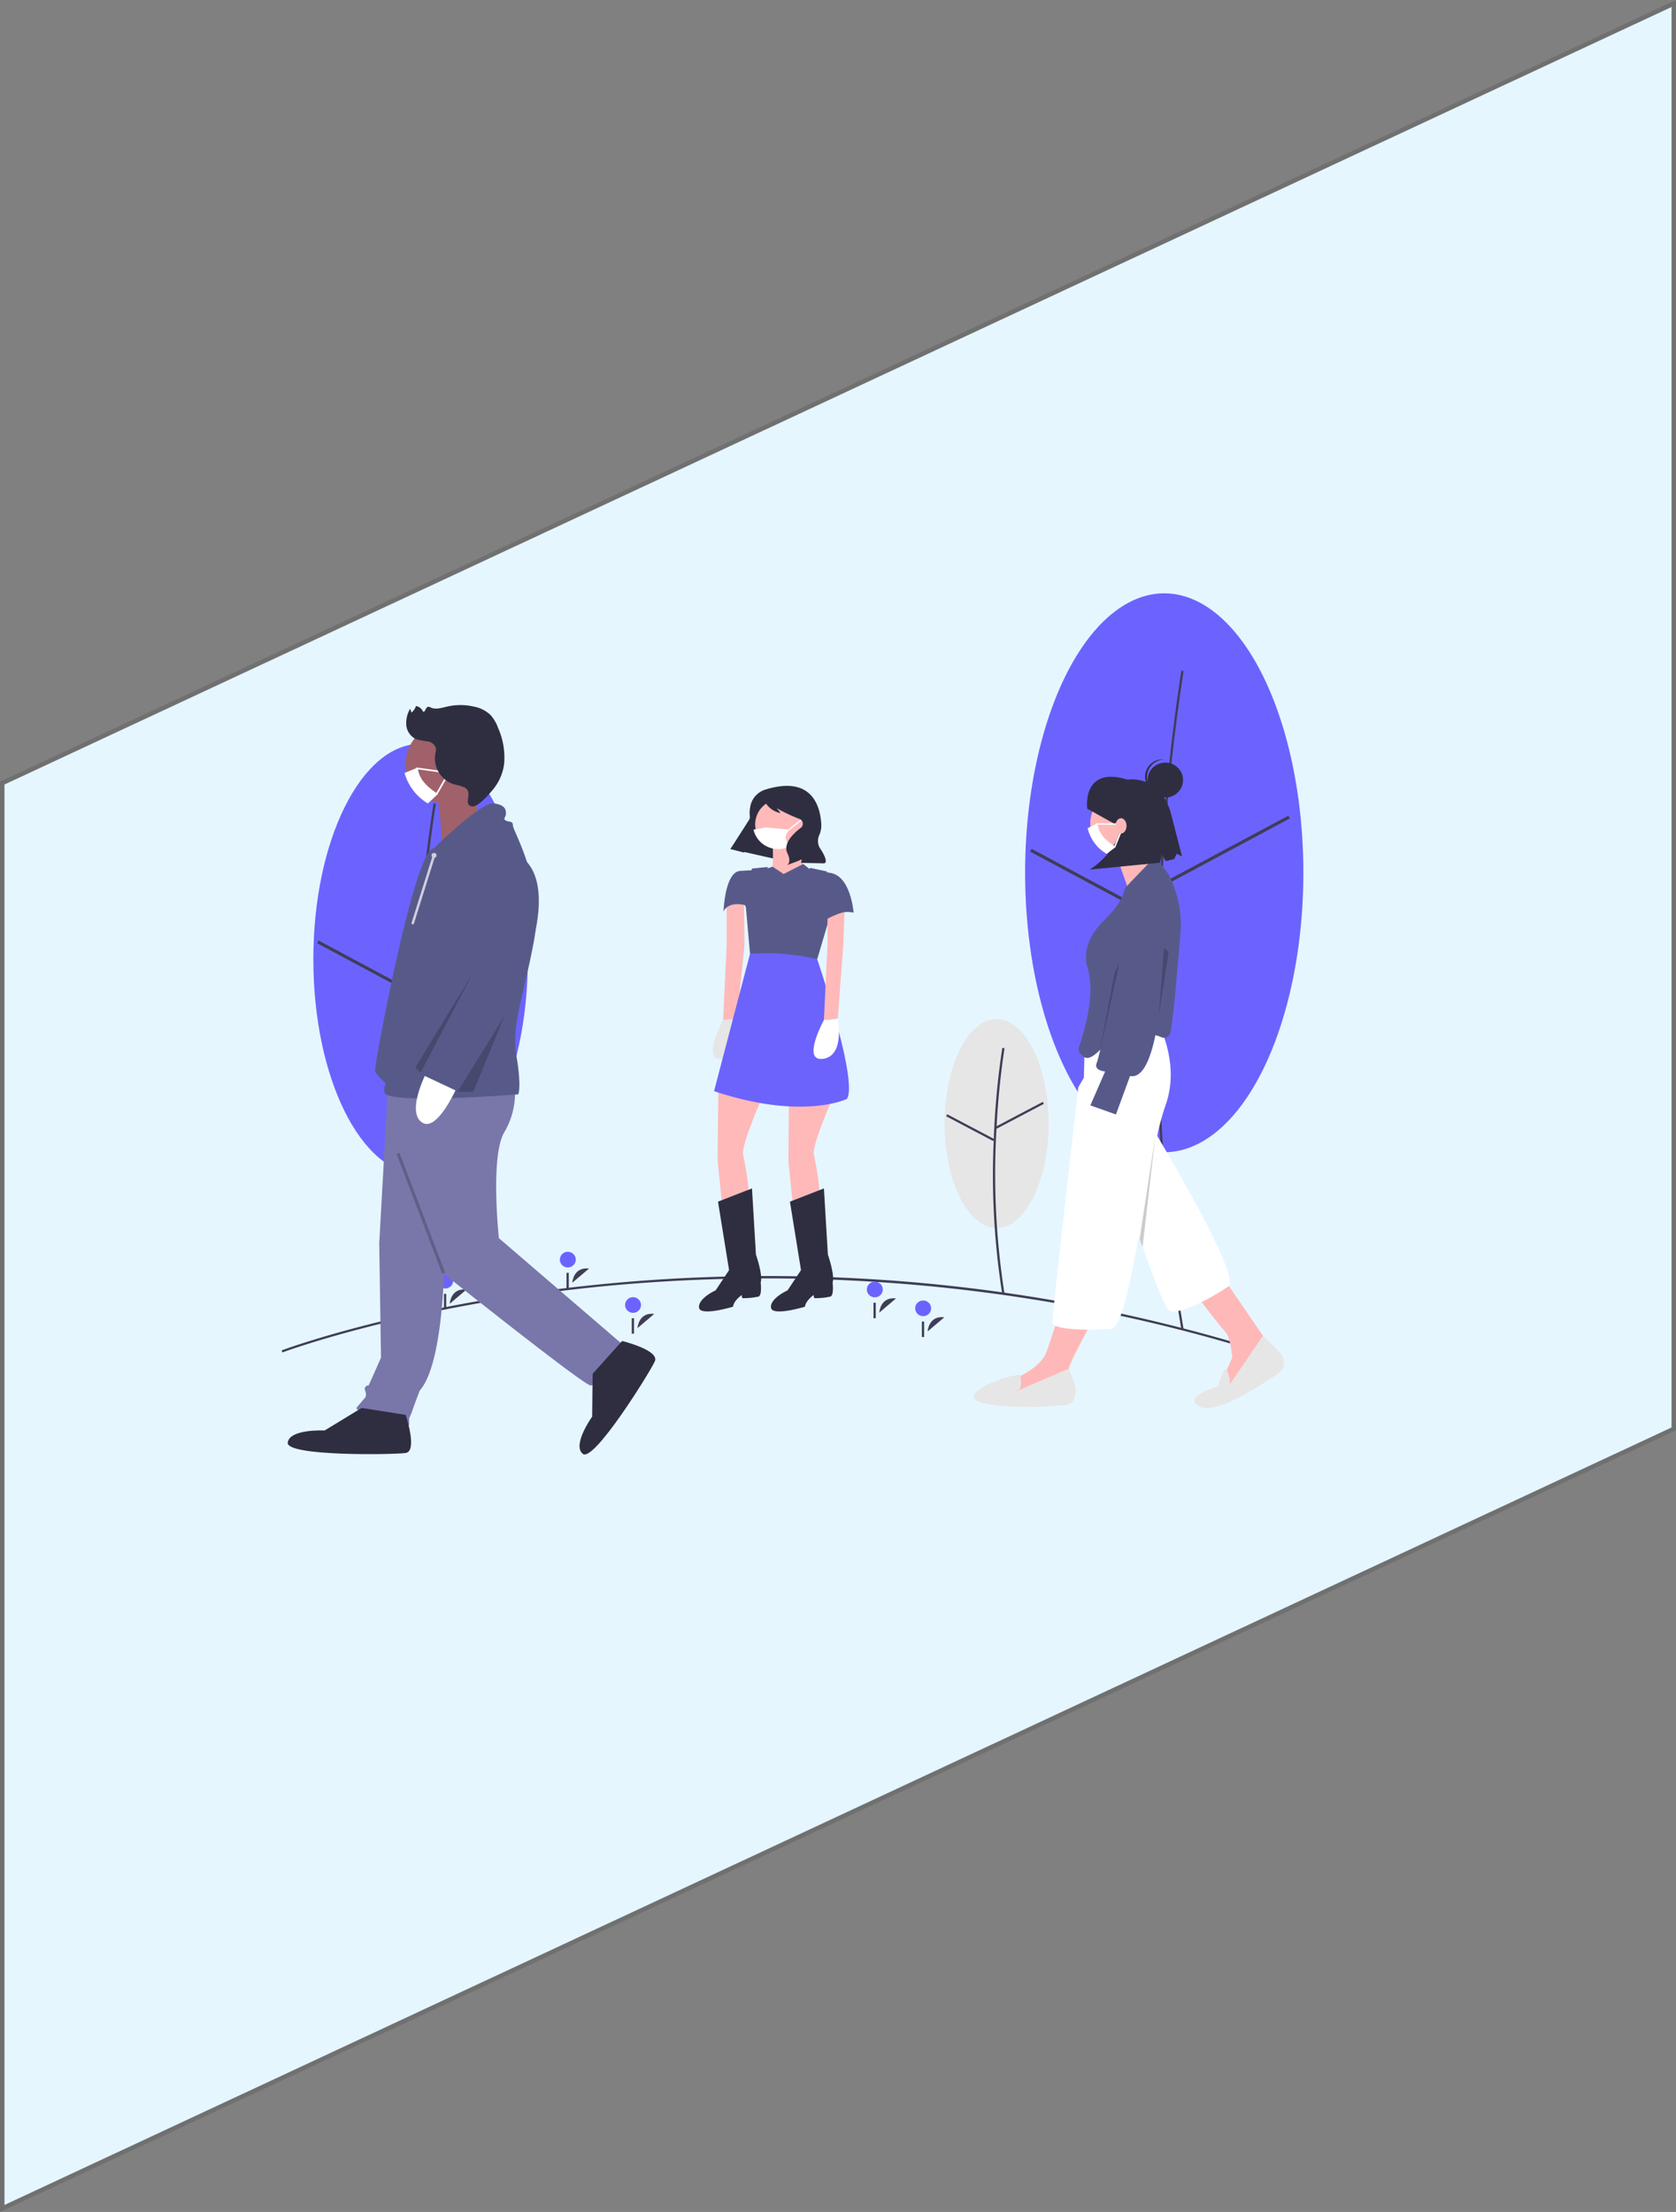 <svg xmlns="http://www.w3.org/2000/svg" width="375.001" height="494.845" viewBox="0 0 375.001 494.845">
  <rect x="0" y="0" width="375.001" height="494.845" fill="#808080" stroke="none"/>
  <g id="Group_68" data-name="Group 68" transform="translate(28.001 -1153.516)">
    <g id="Subtraction_5" data-name="Subtraction 5" transform="translate(-347 660)" fill="#e5f6ff">
      <path d="M 319.5 987.576 L 319.5 668.7 L 693.5 494.301 L 693.5 813.176 L 319.5 987.576 Z" stroke="none"/>
      <path d="M 320 986.791 L 693 812.858 L 693 495.086 L 320 669.018 L 320 986.791 M 318.999 988.361 L 319 988.36 L 319 668.381 L 694 493.516 L 694 813.495 L 319 988.36 L 318.999 988.361 Z" stroke="none" fill="#707070"/>
    </g>
    <g id="undraw_social_distancing_2g0u" transform="translate(35.014 1286.246)">
      <ellipse id="Ellipse_236" data-name="Ellipse 236" cx="23.996" cy="48.194" rx="23.996" ry="48.194" transform="translate(7.095 33.669)" fill="#6c63ff"/>
      <path id="Path_241" data-name="Path 241" d="M264.837,286.149a349.711,349.711,0,0,1,3.633-35.289l-.523-.087a350.2,350.2,0,0,0-3.639,35.339c-1.106,19.387-1.373,48.711,3.639,78.313l.523-.086C263.466,334.786,263.732,305.507,264.837,286.149Z" transform="translate(-233.967 -203.786)" fill="#3f3d56"/>
      <rect id="Rectangle_7" data-name="Rectangle 7" width="24.526" height="0.685" transform="translate(30.842 83.52) rotate(-28.157)" fill="#3f3d56"/>
      <rect id="Rectangle_8" data-name="Rectangle 8" width="0.685" height="24.526" transform="translate(7.937 78.279) rotate(-61.858)" fill="#3f3d56"/>
      <ellipse id="Ellipse_237" data-name="Ellipse 237" cx="31.13" cy="62.523" rx="31.13" ry="62.523" transform="translate(166.349 0)" fill="#6c63ff"/>
      <path id="Path_242" data-name="Path 242" d="M925.027,176.744a453.7,453.7,0,0,1,4.714-45.789l-.5-.083a454.184,454.184,0,0,0-4.72,45.837c-1.435,25.147-1.781,63.182,4.72,101.578l.5-.081C923.248,239.856,923.594,201.863,925.027,176.744Z" transform="translate(-727.926 -113.58)" fill="#3f3d56"/>
      <rect id="Rectangle_9" data-name="Rectangle 9" width="31.817" height="0.705" transform="translate(197.2 64.753) rotate(-28.157)" fill="#3f3d56"/>
      <rect id="Rectangle_10" data-name="Rectangle 10" width="0.705" height="31.817" transform="translate(167.485 57.794) rotate(-61.858)" fill="#3f3d56"/>
      <ellipse id="Ellipse_238" data-name="Ellipse 238" cx="11.631" cy="23.36" rx="11.631" ry="23.36" transform="translate(148.341 95.26)" fill="#e6e6e6"/>
      <path id="Path_243" data-name="Path 243" d="M747.945,489.608l.069.127,10.516-5.541-.237-.437-10.326,5.44a171.692,171.692,0,0,1,1.764-17.439l-.5-.083a178.176,178.176,0,0,0-1.907,20.344l-10.415-5.487-.237.437,10.516,5.541.126-.231a170.008,170.008,0,0,0,1.917,34.526l.5-.081A172.488,172.488,0,0,1,747.945,489.608Z" transform="translate(-587.983 -369.981)" fill="#3f3d56"/>
      <path id="Path_244" data-name="Path 244" d="M364.595,694.859c-61.952-19.3-118.128-18.276-154.345-14.014-39.236,4.617-64.134,13.916-64.381,14.009l-.181-.462c.248-.094,25.2-9.414,64.5-14.038a380.022,380.022,0,0,1,69.666-1.754,368.545,368.545,0,0,1,84.891,15.788Z" transform="translate(-145.688 -525.024)" fill="#3f3d56"/>
      <path id="Path_245" data-name="Path 245" d="M462.2,715.064s.174-3.584,3.736-3.167" transform="translate(-382.566 -550.684)" fill="#3f3d56"/>
      <ellipse id="Ellipse_239" data-name="Ellipse 239" cx="1.783" cy="1.755" rx="1.783" ry="1.755" transform="translate(76.845 157.46)" fill="#6c63ff"/>
      <rect id="Rectangle_11" data-name="Rectangle 11" width="0.503" height="3.467" transform="translate(78.338 162.17)" fill="#3f3d56"/>
      <path id="Path_246" data-name="Path 246" d="M720.2,718.064s.174-3.584,3.736-3.167" transform="translate(-575.653 -552.941)" fill="#3f3d56"/>
      <ellipse id="Ellipse_240" data-name="Ellipse 240" cx="1.783" cy="1.755" rx="1.783" ry="1.755" transform="translate(141.758 158.203)" fill="#6c63ff"/>
      <rect id="Rectangle_12" data-name="Rectangle 12" width="0.503" height="3.467" transform="translate(143.251 162.913)" fill="#3f3d56"/>
      <path id="Path_247" data-name="Path 247" d="M295.2,693.064s.174-3.584,3.736-3.167" transform="translate(-257.583 -534.132)" fill="#3f3d56"/>
      <ellipse id="Ellipse_241" data-name="Ellipse 241" cx="1.783" cy="1.755" rx="1.783" ry="1.755" transform="translate(34.828 152.012)" fill="#6c63ff"/>
      <rect id="Rectangle_13" data-name="Rectangle 13" width="0.503" height="3.467" transform="translate(36.321 156.721)" fill="#3f3d56"/>
      <path id="Path_248" data-name="Path 248" d="M404.2,674.064s.174-3.584,3.736-3.167" transform="translate(-339.159 -519.838)" fill="#3f3d56"/>
      <ellipse id="Ellipse_242" data-name="Ellipse 242" cx="1.783" cy="1.755" rx="1.783" ry="1.755" transform="translate(62.252 147.306)" fill="#6c63ff"/>
      <rect id="Rectangle_14" data-name="Rectangle 14" width="0.503" height="3.467" transform="translate(63.745 152.016)" fill="#3f3d56"/>
      <path id="Path_249" data-name="Path 249" d="M677.2,701.064s.174-3.584,3.736-3.167" transform="translate(-543.472 -540.151)" fill="#3f3d56"/>
      <ellipse id="Ellipse_243" data-name="Ellipse 243" cx="1.783" cy="1.755" rx="1.783" ry="1.755" transform="translate(130.939 153.993)" fill="#6c63ff"/>
      <rect id="Rectangle_15" data-name="Rectangle 15" width="0.503" height="3.467" transform="translate(132.432 158.702)" fill="#3f3d56"/>
      <path id="Path_250" data-name="Path 250" d="M964.521,681.78l10.355,15.114-9.641,9.49-1.25-2.46L966.128,699s-.357-4.569-1.607-5.8-6.785-8.612-6.785-8.612Z" transform="translate(-753.425 -528.051)" fill="#ffb8b8"/>
      <path id="Path_251" data-name="Path 251" d="M881.206,484.5s1.964,3.059-2.143,16.24c0,0,19.154,31.821,16.119,33.93s-11.249,6.776-13.391,5.37-17.725-49.038-17.725-49.038Z" transform="translate(-683.322 -379.632)" fill="#fff"/>
      <path id="Path_252" data-name="Path 252" d="M972.889,731.808l3.124,3.076c1.607,1.582,2.678,3.866-.357,5.8s-13.569,9.139-17.14,6.854,4.285-4.394,4.285-4.394,1.3-4.741,1.989-3.689a7.287,7.287,0,0,1,.69,3.161Z" transform="translate(-753.312 -565.69)" fill="#e6e6e6"/>
      <path id="Path_253" data-name="Path 253" d="M808.842,710.327s-5.713,10.369-5.713,11.6.357,4.745.357,4.745l-10.891,2.636-3.749-1.757,1.25-3.163s6.785-2.285,8.213-6.678,3.035-8.963,3.035-8.963Z" transform="translate(-627.027 -548.339)" fill="#ffb8b8"/>
      <ellipse id="Ellipse_244" data-name="Ellipse 244" cx="7.499" cy="7.381" rx="7.499" ry="7.381" transform="translate(180.922 44.064)" fill="#ffb8b8"/>
      <path id="Path_254" data-name="Path 254" d="M886.774,286.85l3.58,10.126,7.847-3.447s-5.356-8.084-5.356-9.139Z" transform="translate(-700.317 -229.078)" fill="#ffb8b8"/>
      <path id="Path_255" data-name="Path 255" d="M843.979,439.8h9.463s6.785,10.193,2.857,20.914a54.875,54.875,0,0,0-1.795,6.66c-1.371,6.253-2.735,14.722-4.134,22.505-1.964,10.932-4,20.509-6.2,20.683-4.464.352-13.143.293-13.143-1.465s5.814-52.6,5.814-52.6l1.25-2.109.236-9.186a5.589,5.589,0,0,1,5.656-5.4Z" transform="translate(-658.593 -345.997)" fill="#fff"/>
      <path id="Path_256" data-name="Path 256" d="M782.327,761.613s2.053,3.427,1.518,5.887-1.428,2.109-5.356,2.46-17.319.352-17.319-2.109,10.446-5.656,10.49-4.673.4,2.916-.67,3.267-.089.088-.089.088Z" transform="translate(-606.315 -588.113)" fill="#e6e6e6"/>
      <path id="Path_257" data-name="Path 257" d="M863.485,523.32s-.777,12.484-5.957,8.768,2.019-10.43,2.019-10.43Z" transform="translate(-677.026 -407.584)" fill="#fff"/>
      <path id="Path_258" data-name="Path 258" d="M872.954,341.391a1.523,1.523,0,0,0,1.539-.179,1.548,1.548,0,0,0,.584-.979c.749-4.25,1.661-16.032,2.186-21.99a24.8,24.8,0,0,0-2.661-13.3l-1.94-2.626a1.537,1.537,0,0,0-1.823-.5s-6.056,6.185-6.079,6.424c-.095,1.025-.816,3.3-4.573,7-4.111,4.046-4.134,7.578-4.043,8.564q.009.1.009.194a4.272,4.272,0,0,0,.181,1.307c1.722,5.343.373,11.741-1.792,18.418a1.494,1.494,0,0,0,.617,1.634c.632.423-.126-.2.1.067,1.492,1.8,3.64-.709,6.1-3.446.856-.954,1.826-2.034,2.969-3.16,1.572-1.547,4.575,1.983,5.971,1.983A6.57,6.57,0,0,1,872.954,341.391Z" transform="translate(-676.157 -242.097)" fill="#575a89"/>
      <path id="Path_259" data-name="Path 259" d="M881.565,325.67s3.922,3.256,1.694,7.478a14.326,14.326,0,0,0-1.932,7.337s-.593,29.007-7.556,27.6l-3.167,8.607-5.72-2.032,3.307-7.591s-2.649-.162-1.875-1.939c.544-1.248,3.473-14.79,5.168-22.74.719-3.369,1.215-5.734,1.215-5.734S874.954,324.791,881.565,325.67Z" transform="translate(-683.934 -260.1)" fill="#575a89"/>
      <path id="Path_260" data-name="Path 260" d="M782.2,321.284,780,335.526l1.19-15.229Z" transform="translate(-583.751 -240.973)" opacity="0.2"/>
      <path id="Path_261" data-name="Path 261" d="M861.917,233.918s-1.261-9.657,9.026-6.491c0,0,7.347-1.327,9.756,7.719l2.44,9.482-1.189-.637-.554,1.193-1.927.48-.824-1.611-.4,1.956-15.78,1.548s7.067-4.114,7.179-11.488l-1.346,1.4Z" transform="translate(-681.677 -185.743)" fill="#2f2e41"/>
      <path id="Path_262" data-name="Path 262" d="M763.014,513.091l3.519-23.078-2.862,24.914Z" transform="translate(-571.04 -368.657)" opacity="0.2"/>
      <ellipse id="Ellipse_245" data-name="Ellipse 245" cx="3.968" cy="3.906" rx="3.968" ry="3.906" transform="translate(193.757 37.873)" fill="#2f2e41"/>
      <path id="Path_263" data-name="Path 263" d="M913.811,214.687a3.939,3.939,0,0,1,3.966-3.65c-.082-.01-.163-.023-.247-.028a3.906,3.906,0,1,0-.509,7.8c.083.005.166,0,.248,0A3.92,3.92,0,0,1,913.811,214.687Z" transform="translate(-720.175 -173.864)" fill="#2f2e41"/>
      <path id="Path_264" data-name="Path 264" d="M730.481,336.355l-3.491,18.417,4.525-20.342Z" transform="translate(-544.079 -251.606)" opacity="0.2"/>
      <path id="Path_265" data-name="Path 265" d="M868.759,274.086l-2.035,1.51a8.961,8.961,0,0,1-4.238-5.732l2.217-1.1C864.878,271.1,866.564,272.655,868.759,274.086Z" transform="translate(-682.14 -217.321)" fill="#fff"/>
      <path id="Path_266" data-name="Path 266" d="M875.194,269.1h-5.07a.166.166,0,1,1,0-.333h5.07a.166.166,0,1,1,0,.333Z" transform="translate(-687.73 -217.321)" fill="#fff"/>
      <path id="Path_267" data-name="Path 267" d="M886.245,279.139a.17.17,0,0,1-.14-.073.164.164,0,0,1-.017-.155l1.352-3.327a.17.17,0,0,1,.219-.093.165.165,0,0,1,.094.216l-1.352,3.327a.169.169,0,0,1-.157.1Z" transform="translate(-699.794 -222.374)" fill="#fff"/>
      <ellipse id="Ellipse_246" data-name="Ellipse 246" cx="1.24" cy="1.709" rx="1.24" ry="1.709" transform="translate(186.565 50.322)" fill="#ffb8b8"/>
      <path id="Path_268" data-name="Path 268" d="M399.191,195.263l13.205,2.975,5.579-10.358-11.292-4.339Z" transform="translate(-298.755 -138.085)" fill="#2f2e41"/>
      <path id="Path_269" data-name="Path 269" d="M543.3,508.615s-4.245,9.575-4.245,12.361c0,0,1.68,7.573,1.15,9.662l-1.857,3.917-3.891-1.567L533.4,522.543l.177-16.714Z" transform="translate(-435.851 -395.676)" fill="#ffb9b9"/>
      <path id="Path_270" data-name="Path 270" d="M580.912,281.036s.354,5.745-.354,7.486,2.653,5.049,2.653,5.049l5.306-6.79s-3.537-3.482-2.653-7.312Z" transform="translate(-471.072 -225.376)" fill="#ffb9b9"/>
      <path id="Path_271" data-name="Path 271" d="M531.38,445.634s-5.129,9.4-.177,8.7,3.272-8.966,3.272-8.966" transform="translate(-432.594 -350.192)" fill="#e6e6e6"/>
      <path id="Path_272" data-name="Path 272" d="M395.726,303.933l1.68-16.452-.088-10.011-3.891.7v9.227l-.8,16.8" transform="translate(-293.845 -208.752)" fill="#ffb9b9"/>
      <path id="Path_273" data-name="Path 273" d="M521.106,601.583l7.605-2.96.884,14.8s1.592,4.527,1.061,6.268c0,0,.354,2.96-.531,3.134a14.878,14.878,0,0,1-3.537.348c-.177-.174-.177-.7-.177-.7s-1.769,1.219-1.946,2.611c0,0-7.429,2.263-7.605.174s3.714-3.83,3.714-3.83l3.007-4.527Z" transform="translate(-423.47 -465.489)" fill="#2f2e41"/>
      <path id="Path_274" data-name="Path 274" d="M606.22,508.615s-4.245,9.575-4.245,12.361c0,0,1.68,7.573,1.15,9.662l-1.857,3.917-3.891-1.567-1.061-10.446.177-16.714Z" transform="translate(-482.938 -395.676)" fill="#ffb9b9"/>
      <path id="Path_275" data-name="Path 275" d="M585.077,601.583l7.605-2.96.884,14.8s1.592,4.527,1.061,6.268c0,0,.354,2.96-.531,3.134a14.875,14.875,0,0,1-3.537.348c-.177-.174-.177-.7-.177-.7s-1.769,1.219-1.946,2.612c0,0-7.429,2.263-7.605.174s3.714-3.83,3.714-3.83l3.007-4.527Z" transform="translate(-471.346 -465.489)" fill="#2f2e41"/>
      <path id="Path_276" data-name="Path 276" d="M578.11,252.7a5.669,5.669,0,0,1-11.183,1.219,5.316,5.316,0,0,1-.138-1.219,5.661,5.661,0,0,1,11.321,0Z" transform="translate(-460.84 -201.048)" fill="#ffb9b9"/>
      <path id="Path_277" data-name="Path 277" d="M552.113,307.8l4.392-2.245,1.975,1.549s4.776-.174,6.544,1.915,2.741,7.4,2.741,7.4-5.837-1.219-5.129,3.656l-1.061-2.786-.973,2.35-11.85,4-5.306-8.879s-3.537-1.045-4.776,1.393c0,0,.265-8.792,3.714-9.053,2.32-.176,4.068-.174,4.068-.174l1.946-.348,1.246-.435Z" transform="translate(-439.797 -245)" fill="#575a89"/>
      <path id="Path_278" data-name="Path 278" d="M553.317,386.283s9.286,27.421,6.633,31.251c0,0-9.9,4.875-29.714-1.741l8.048-30.728A27.767,27.767,0,0,1,553.317,386.283Z" transform="translate(-433.483 -304.421)" fill="#6c63fc"/>
      <path id="Path_279" data-name="Path 279" d="M573.835,328.922l2.613-8.84c-3.135-3.356-.429-10.8-.429-10.8l-3.783-.8s-3.8,10.076-7.687,8.858-1.769-9.053-1.769-9.053l-3.537.348-1.592,6.093,1.15,12.97A50.188,50.188,0,0,1,573.835,328.922Z" transform="translate(-454.002 -247.06)" fill="#575a89"/>
      <path id="Path_280" data-name="Path 280" d="M485.356,303.933l1.238-16.54.354-9.923-3.891.7v9.227l-.8,16.8" transform="translate(-360.924 -208.752)" fill="#ffb9b9"/>
      <path id="Path_281" data-name="Path 281" d="M621.01,445.634s-5.129,9.4-.177,8.7,3.272-8.966,3.272-8.966" transform="translate(-499.673 -350.192)" fill="#fff"/>
      <path id="Path_282" data-name="Path 282" d="M636.8,322.349s-.629-8.941-5.886-8.91v10.34S634.858,321.478,636.8,322.349Z" transform="translate(-508.834 -250.933)" fill="#575a89"/>
      <path id="Path_283" data-name="Path 283" d="M596.051,267.668a.144.144,0,0,1-.136-.1.141.141,0,0,1,.046-.158l2.887-2.273a.146.146,0,0,1,.2.022.141.141,0,0,1-.023.2l-2.887,2.273A.146.146,0,0,1,596.051,267.668Z" transform="translate(-482.632 -214.573)" fill="#fff"/>
      <path id="Path_284" data-name="Path 284" d="M573.393,276.677c-.064.077-.127.153-.193.224a5.742,5.742,0,0,1-4.861-.087,5.587,5.587,0,0,1-3-3.766l2.735-.5,5.318.5C572.175,274.509,572.322,275.014,573.393,276.677Z" transform="translate(-459.755 -220.173)" fill="#fff"/>
      <path id="Path_285" data-name="Path 285" d="M552.815,235.778a4.9,4.9,0,0,0-3.6,4.133,6.489,6.489,0,0,0-.057,1.834,5.128,5.128,0,0,1-1.555,3.871,37.727,37.727,0,0,0-2.776,3.51h0l3.057.8,1.366-4.985a25.3,25.3,0,0,1,3.027-6.849l.028-.044a5.023,5.023,0,0,0,3.736,3.036L555.2,240a34.859,34.859,0,0,0,4.983,2.363,1.172,1.172,0,0,1,.812.9,1.156,1.156,0,0,1-.43,1.127l-.039.03c-1.326.991-4.03,3.356-2.961,5.643s-.178,2.7-.178,2.7l2.3-.86,1.052-.443-.106.765,5.133.106s1.387-.008-1.077-3.653a3.392,3.392,0,0,1-.106-2.411,5.473,5.473,0,0,0,.569-2.541C564.993,240.052,563.42,232.577,552.815,235.778Z" transform="translate(-444.401 -191.92)" fill="#2f2e41"/>
      <path id="Path_286" data-name="Path 286" d="M231.824,541.848s0,23.642-5.512,29.843c0,0-1.181,3.1-1.575,4.263a16.14,16.14,0,0,1-.787,1.938v1.55s-10.631-1.163-11.812-3.876l1.969-2.325s.394-.388,0-1.55a.8.8,0,0,1,.787-1.163l2.756-6.2-.394-25.58,1.969-35.269,16.931-.775Z" transform="translate(-195.418 -393.324)" fill="#7977aa"/>
      <path id="Path_287" data-name="Path 287" d="M177.47,798.464s2.756,8.139,0,8.527-26.774.775-26.381-2.325,8.269-2.713,8.269-2.713l8.269-5.038Z" transform="translate(-149.727 -614.671)" fill="#2f2e41"/>
      <path id="Path_288" data-name="Path 288" d="M268.655,505.833a17.35,17.35,0,0,1-2.362,10.464c-3.15,5.426-1.181,23.642-1.181,23.642l27.956,24.03s-5.512,9.3-7.481,8.914-33.074-25.192-33.074-25.192l-12.206-40.308Z" transform="translate(-216.5 -395.679)" fill="#7977aa"/>
      <path id="Path_289" data-name="Path 289" d="M420.146,736.429s8.459,2.066,7.316,4.565-13.668,22.675-16.118,20.688,2.1-8.327,2.1-8.327l.1-9.572Z" transform="translate(-343.963 -569.166)" fill="#2f2e41"/>
      <path id="Path_290" data-name="Path 290" d="M274.066,187.675a8.779,8.779,0,0,1-2.019,5.606,9.112,9.112,0,0,1-8.789,3.138,9.038,9.038,0,0,1-7.041-6.613,8.65,8.65,0,0,1-.263-2.131,9.057,9.057,0,0,1,18.113,0Z" transform="translate(-228.211 -149.609)" fill="#a0616a"/>
      <path id="Path_291" data-name="Path 291" d="M290.837,227.453l-.4,11.471-7.62,2.964s-.747-11.745-1.8-12.4S290.837,227.453,290.837,227.453Z" transform="translate(-246.913 -186.242)" fill="#a0616a"/>
      <path id="Path_292" data-name="Path 292" d="M241.882,260.791s10.631-10.464,13.387-10.077,2.756,1.55,2.756,2.325-.788,1.163,0,1.55,1.575,0,1.575,1.163,7.087,12.79,4.725,25.58-5.119,18.991-3.937,25.967.394,8.527.394,8.527-29.531,2.325-29.924-.388,1.181-1.163-.787-3.1-1.181-1.938-1.181-3.1S237.551,260.791,241.882,260.791Z" transform="translate(-207.839 -203.735)" fill="#575a89"/>
      <path id="Path_293" data-name="Path 293" d="M274.591,493.672s-4.725,11.24-8.269,8.527,1.575-12.015,1.575-12.015Z" transform="translate(-235.036 -383.905)" fill="#fff"/>
      <path id="Path_294" data-name="Path 294" d="M288.556,294.35s9.251,1.043,5.807,17.768-16.831,36.1-16.831,36.1l-9.056-4.263,11.812-22.867-2.756-14.34S275.956,293.188,288.556,294.35Z" transform="translate(-237.582 -236.518)" fill="#575a89"/>
      <path id="Path_295" data-name="Path 295" d="M131.868,342.279,118.874,363.6l1.181,1.163Z" transform="translate(-88.965 -257.511)" opacity="0.2"/>
      <path id="Path_296" data-name="Path 296" d="M166.854,382.389,156.433,399.2h3.544Z" transform="translate(-117.074 -287.687)" opacity="0.2"/>
      <rect id="Rectangle_16" data-name="Rectangle 16" width="0.711" height="28.681" transform="translate(25.716 125.445) rotate(-20.877)" opacity="0.2"/>
      <ellipse id="Ellipse_247" data-name="Ellipse 247" cx="0.56" cy="0.551" rx="0.56" ry="0.551" transform="translate(33.539 58.082)" fill="#d0cde1"/>
      <line id="Line_1" data-name="Line 1" x1="4.761" y2="15.162" transform="translate(29.338 58.633)" fill="none"/>
      <path id="Path_297" data-name="Path 297" d="M261.461,312.4a.279.279,0,0,0,.267-.194l4.761-15.162a.275.275,0,0,0-.185-.345.281.281,0,0,0-.35.182l-4.761,15.162a.272.272,0,0,0,.042.245.282.282,0,0,0,.225.112Z" transform="translate(-232.123 -238.331)" fill="#d0cde1"/>
      <path id="Path_298" data-name="Path 298" d="M262.48,224.337l-2.263,2.119A11.6,11.6,0,0,1,255,219.641l2.969-1.225C258.163,221.017,260.038,222.745,262.48,224.337Z" transform="translate(-227.497 -179.443)" fill="#fff"/>
      <path id="Path_299" data-name="Path 299" d="M270.758,219.526l-.027,0-5.263-.74a.186.186,0,0,1-.16-.209.188.188,0,0,1,.213-.157l5.263.74a.185.185,0,0,1-.026.368Z" transform="translate(-235.211 -179.443)" fill="#fff"/>
      <path id="Path_300" data-name="Path 300" d="M283.425,231.916a.188.188,0,0,1-.162-.092.182.182,0,0,1,0-.184l1.744-3.056a.189.189,0,0,1,.256-.07.183.183,0,0,1,.072.252l-1.744,3.056a.188.188,0,0,1-.164.094Z" transform="translate(-248.63 -187.022)" fill="#fff"/>
      <path id="Path_301" data-name="Path 301" d="M269.46,180.421a13.193,13.193,0,0,0-2.378-.7,6.115,6.115,0,0,1-4.134-6.866,3.452,3.452,0,0,0,.149-1.132,2.184,2.184,0,0,0-1.83-1.587,18.27,18.27,0,0,1-2.549-.478,3.805,3.805,0,0,1-2.252-3.047,6.213,6.213,0,0,1,.854-3.793l.3.863a3.2,3.2,0,0,0,1-1.466,2.046,2.046,0,0,1,1.564,1.238c.489.284.56-.882,1.1-1.054a.983.983,0,0,1,.675.164c1.089.5,2.355.073,3.523-.2a13.467,13.467,0,0,1,6.156-.007,7.41,7.41,0,0,1,3.638,1.843,8.563,8.563,0,0,1,1.7,2.879,16.354,16.354,0,0,1,1.373,8.054,11.317,11.317,0,0,1-2.729,6.04c-.779.884-3.322,3.967-4.716,3.441C269.155,183.95,271.524,181.5,269.46,180.421Z" transform="translate(-228.562 -136.999)" fill="#2f2e41"/>
    </g>
  </g>
</svg>
